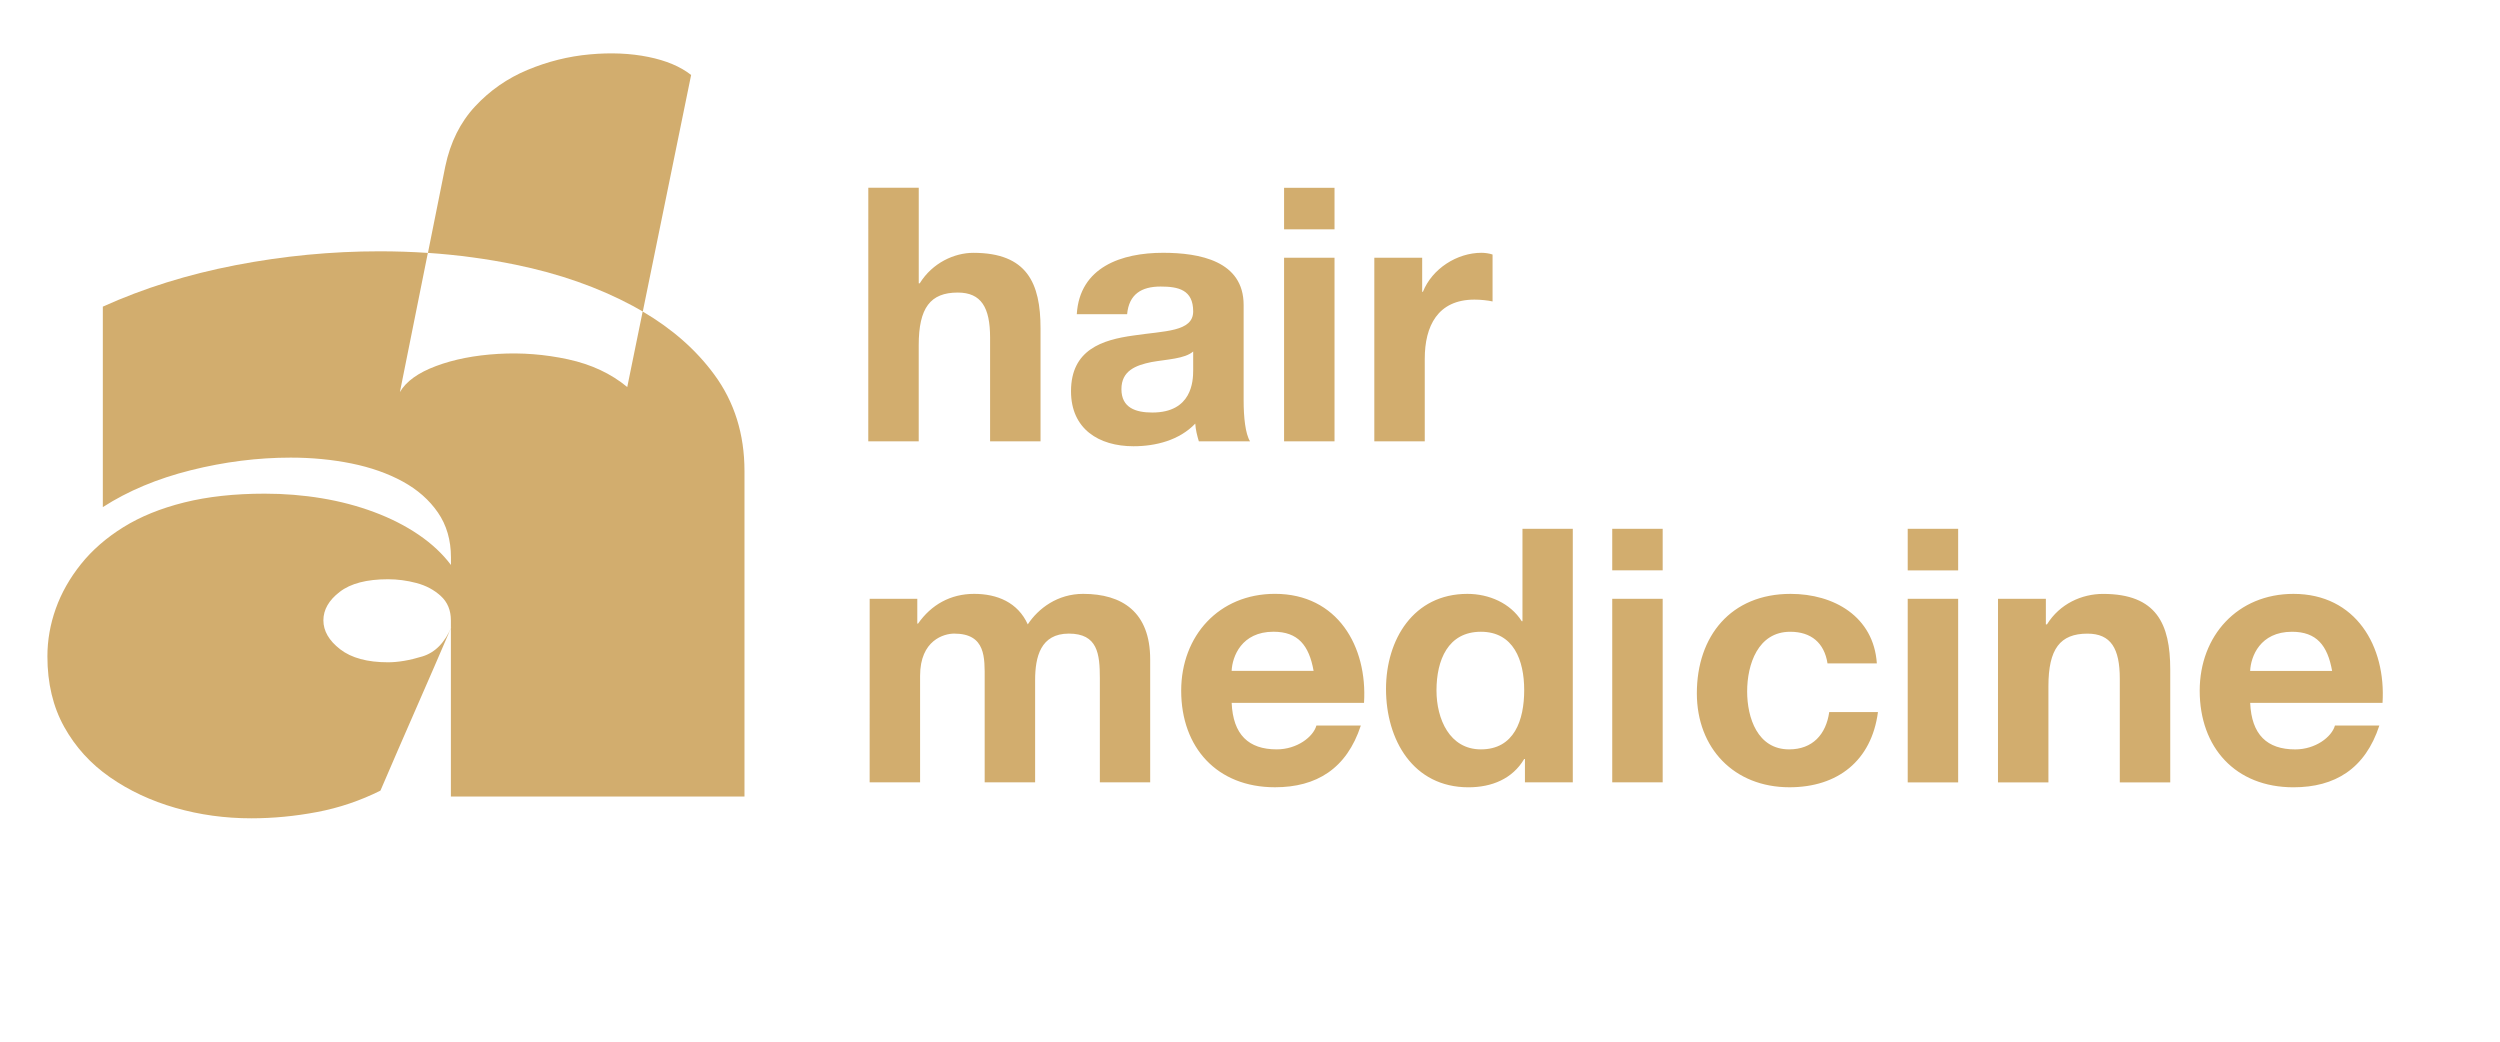 <?xml version="1.0" encoding="UTF-8" standalone="no"?>
<!-- Created with Inkscape (http://www.inkscape.org/) -->

<svg
   width="84mm"
   height="35mm"
   viewBox="0 0 84 35"
   version="1.1"
   id="svg1"
   sodipodi:docname="logo-nombre-footer.svg"
   inkscape:version="1.4.2 (f4327f4, 2025-05-13)"
   xmlns:inkscape="http://www.inkscape.org/namespaces/inkscape"
   xmlns:sodipodi="http://sodipodi.sourceforge.net/DTD/sodipodi-0.dtd"
   xmlns="http://www.w3.org/2000/svg"
   xmlns:svg="http://www.w3.org/2000/svg">
  <sodipodi:namedview
     id="namedview1"
     pagecolor="#ffffff"
     bordercolor="#000000"
     borderopacity="0.25"
     inkscape:showpageshadow="2"
     inkscape:pageopacity="0.0"
     inkscape:pagecheckerboard="0"
     inkscape:deskcolor="#d1d1d1"
     inkscape:document-units="mm"
     inkscape:zoom="5.5845982"
     inkscape:cx="123.2855"
     inkscape:cy="66.164115"
     inkscape:window-width="1920"
     inkscape:window-height="991"
     inkscape:window-x="-9"
     inkscape:window-y="-9"
     inkscape:window-maximized="1"
     inkscape:current-layer="layer1" />
  <defs
     id="defs1" />
  <g
     id="layer1">
    <path
       id="path115"
       d="m 14.379,8.496 0.583,-2.906 c 0.169,-0.808 0.503,-1.48 1.001,-2.015 0.498,-0.536 1.085,-0.944 1.762,-1.226 0.676,-0.282 1.372,-0.456 2.086,-0.521 0.714,-0.066 1.372,-0.037 1.973,0.085 0.601,0.122 1.08,0.324 1.438,0.606 l -1.624,7.948 c -0.112,-0.066 -0.226,-0.13 -0.342,-0.192 -1.156,-0.62 -2.466,-1.08 -3.932,-1.381 -0.957,-0.196 -1.938,-0.329 -2.944,-0.397"
       style="fill:#d2ad6e;fill-opacity:1;fill-rule:nonzero;stroke:none;stroke-width:0.353" />
    <path
       id="path116"
       d="m 3.455,10.302 v 6.737 c 0.846,-0.545 1.832,-0.958 2.959,-1.24 1.128,-0.282 2.246,-0.423 3.354,-0.423 0.714,0 1.395,0.066 2.044,0.197 0.648,0.132 1.221,0.334 1.719,0.606 0.498,0.272 0.893,0.62 1.184,1.043 0.291,0.423 0.437,0.925 0.437,1.508 0,0.019 0,0.042 0,0.07 0,0.028 0,0.056 0,0.084 0,0.028 0,0.061 0,0.099 -0.282,-0.376 -0.644,-0.714 -1.085,-1.015 -0.442,-0.301 -0.94,-0.554 -1.494,-0.761 -0.554,-0.207 -1.142,-0.362 -1.762,-0.465 -0.62,-0.103 -1.259,-0.155 -1.917,-0.155 -1.015,0 -1.917,0.099 -2.706,0.296 -0.789,0.197 -1.47,0.474 -2.044,0.831 -0.573,0.357 -1.048,0.771 -1.423,1.24 -0.376,0.47 -0.658,0.968 -0.846,1.494 -0.188,0.526 -0.282,1.062 -0.282,1.607 0,0.902 0.188,1.691 0.564,2.368 0.376,0.676 0.888,1.24 1.536,1.691 0.648,0.451 1.381,0.794 2.198,1.029 0.817,0.235 1.668,0.352 2.551,0.352 0.733,0 1.47,-0.07 2.213,-0.211 0.742,-0.141 1.452,-0.381 2.128,-0.719 0.395,-0.921 0.794,-1.841 1.198,-2.762 0.404,-0.921 0.803,-1.841 1.198,-2.762 -0.225,0.545 -0.554,0.883 -0.986,1.015 -0.432,0.132 -0.817,0.197 -1.156,0.197 -0.695,0 -1.231,-0.146 -1.607,-0.437 -0.376,-0.291 -0.564,-0.615 -0.564,-0.972 0,-0.357 0.183,-0.677 0.55,-0.958 0.366,-0.282 0.907,-0.423 1.621,-0.423 0.319,0 0.639,0.042 0.958,0.127 0.32,0.085 0.592,0.23 0.817,0.437 0.226,0.207 0.338,0.479 0.338,0.817 0,0.977 0,1.959 0,2.945 0,0.987 0,1.978 0,2.974 0.658,0 1.315,0 1.973,0 0.658,0 1.315,0 1.973,0 0.658,0 1.315,0 1.973,0 0.658,0 1.315,0 1.973,0 0.658,0 1.315,0 1.973,0 0,-1.823 0,-3.645 0,-5.468 0,-1.823 0,-3.645 0,-5.468 0,-1.24 -0.338,-2.321 -1.015,-3.241 -0.608,-0.828 -1.41,-1.534 -2.406,-2.119 l -0.518,2.537 c -0.545,-0.451 -1.207,-0.761 -1.987,-0.93 -0.78,-0.169 -1.564,-0.23 -2.354,-0.183 -0.789,0.047 -1.484,0.183 -2.086,0.409 -0.601,0.225 -1.005,0.517 -1.212,0.874 l 0.939,-4.676 c -0.534,-0.036 -1.075,-0.054 -1.622,-0.054 -1.616,0 -3.227,0.155 -4.834,0.465 -1.607,0.31 -3.096,0.775 -4.467,1.395"
       style="fill:#d2ad6e;fill-opacity:1;fill-rule:evenodd;stroke:none;stroke-width:0.353" />
    <path
       id="path117"
       d="m 29.174,14.828 h 1.695 v -3.233 c 0,-1.253 0.393,-1.765 1.311,-1.765 0.79,0 1.087,0.5 1.087,1.513 v 3.485 h 1.695 v -3.795 c 0,-1.525 -0.455,-2.538 -2.257,-2.538 -0.633,0 -1.373,0.331 -1.802,1.025 h -0.033 v -3.212 h -1.695 z m 10.917,-2.385 c 0,0.368 -0.045,1.418 -1.373,1.418 -0.55,0 -1.038,-0.153 -1.038,-0.785 0,-0.62 0.48,-0.802 1.005,-0.91 0.525,-0.095 1.12,-0.107 1.406,-0.356 z m -2.22,-1.885 c 0.062,-0.67 0.48,-0.93 1.124,-0.93 0.595,0 1.096,0.107 1.096,0.835 0,0.69 -0.967,0.653 -2.005,0.81 -1.05,0.145 -2.1,0.475 -2.1,1.873 0,1.265 0.93,1.848 2.1,1.848 0.752,0 1.542,-0.203 2.075,-0.761 0.012,0.203 0.062,0.405 0.12,0.595 h 1.72 c -0.157,-0.252 -0.215,-0.81 -0.215,-1.373 v -3.208 c 0,-1.48 -1.48,-1.753 -2.708,-1.753 -1.385,0 -2.803,0.475 -2.898,2.063 z m 5.274,4.271 h 1.695 V 8.66 h -1.695 z m 1.695,-8.52 h -1.695 v 1.397 h 1.695 z m 1.337,8.52 h 1.695 v -2.778 c 0,-1.087 0.43,-1.984 1.67,-1.984 0.203,0 0.451,0.025 0.608,0.062 V 8.552 c -0.107,-0.037 -0.252,-0.058 -0.372,-0.058 -0.823,0 -1.658,0.533 -1.968,1.311 h -0.025 v -1.145 h -1.608 z m 0,0"
       style="fill:#d2ad6e;fill-opacity:1;fill-rule:nonzero;stroke:none;stroke-width:0.353"
       aria-label="hair " />
    <path
       id="path118"
       d="m 29.22,26.287 h 1.695 v -3.58 c 0,-1.203 0.81,-1.418 1.145,-1.418 1.075,0 1.025,0.823 1.025,1.538 v 3.46 h 1.695 v -3.435 c 0,-0.777 0.182,-1.563 1.133,-1.563 0.967,0 1.042,0.678 1.042,1.501 v 3.497 h 1.691 v -4.13 c 0,-1.596 -0.943,-2.203 -2.253,-2.203 -0.86,0 -1.505,0.488 -1.86,1.025 -0.335,-0.74 -1.029,-1.025 -1.802,-1.025 -0.798,0 -1.443,0.368 -1.885,1 h -0.025 v -0.835 h -1.6 z m 16.611,-2.671 c 0.12,-1.898 -0.893,-3.663 -2.993,-3.663 -1.877,0 -3.15,1.406 -3.15,3.254 0,1.91 1.203,3.245 3.15,3.245 1.393,0 2.41,-0.62 2.886,-2.075 h -1.492 c -0.107,0.384 -0.653,0.802 -1.335,0.802 -0.943,0 -1.468,-0.492 -1.513,-1.563 z m -4.448,-1.075 c 0.021,-0.48 0.331,-1.315 1.406,-1.315 0.823,0 1.195,0.455 1.348,1.315 z m 9.855,3.746 h 1.608 v -8.52 h -1.691 v 3.105 h -0.025 c -0.384,-0.608 -1.1,-0.918 -1.827,-0.918 -1.811,0 -2.733,1.538 -2.733,3.196 0,1.707 0.909,3.303 2.77,3.303 0.785,0 1.48,-0.285 1.873,-0.951 h 0.025 z m -0.025,-3.101 c 0,1.013 -0.335,1.993 -1.455,1.993 -1.05,0 -1.492,-1.017 -1.492,-1.98 0,-1.017 0.384,-1.972 1.492,-1.972 1.096,0 1.455,0.955 1.455,1.96 z m 2.958,3.101 h 1.695 v -6.168 h -1.695 z m 1.695,-8.52 h -1.695 v 1.397 h 1.695 z m 7.196,4.523 c -0.107,-1.575 -1.443,-2.336 -2.898,-2.336 -2.005,0 -3.15,1.418 -3.15,3.34 0,1.848 1.253,3.158 3.113,3.158 1.621,0 2.757,-0.893 2.972,-2.526 h -1.637 c -0.107,0.748 -0.558,1.253 -1.348,1.253 -1.062,0 -1.41,-1.062 -1.41,-1.947 0,-0.905 0.36,-2.005 1.447,-2.005 0.703,0 1.145,0.372 1.253,1.062 z m 1.037,3.998 h 1.695 v -6.168 h -1.695 z m 1.695,-8.52 h -1.695 v 1.397 h 1.695 z m 1.338,8.52 h 1.695 v -3.233 c 0,-1.253 0.393,-1.765 1.311,-1.765 0.79,0 1.087,0.5 1.087,1.513 v 3.485 h 1.695 v -3.795 c 0,-1.525 -0.455,-2.538 -2.257,-2.538 -0.715,0 -1.455,0.331 -1.885,1.025 h -0.037 v -0.86 h -1.608 z m 12.921,-2.671 c 0.12,-1.898 -0.893,-3.663 -2.993,-3.663 -1.877,0 -3.15,1.406 -3.15,3.254 0,1.91 1.203,3.245 3.15,3.245 1.393,0 2.41,-0.62 2.886,-2.075 h -1.492 c -0.107,0.384 -0.653,0.802 -1.335,0.802 -0.943,0 -1.468,-0.492 -1.513,-1.563 z m -4.448,-1.075 c 0.021,-0.48 0.331,-1.315 1.406,-1.315 0.823,0 1.195,0.455 1.348,1.315 z m 0,0"
       style="fill:#d2ad6e;fill-opacity:1;fill-rule:nonzero;stroke:none;stroke-width:0.353"
       aria-label="medicine" />
  </g>
</svg>
